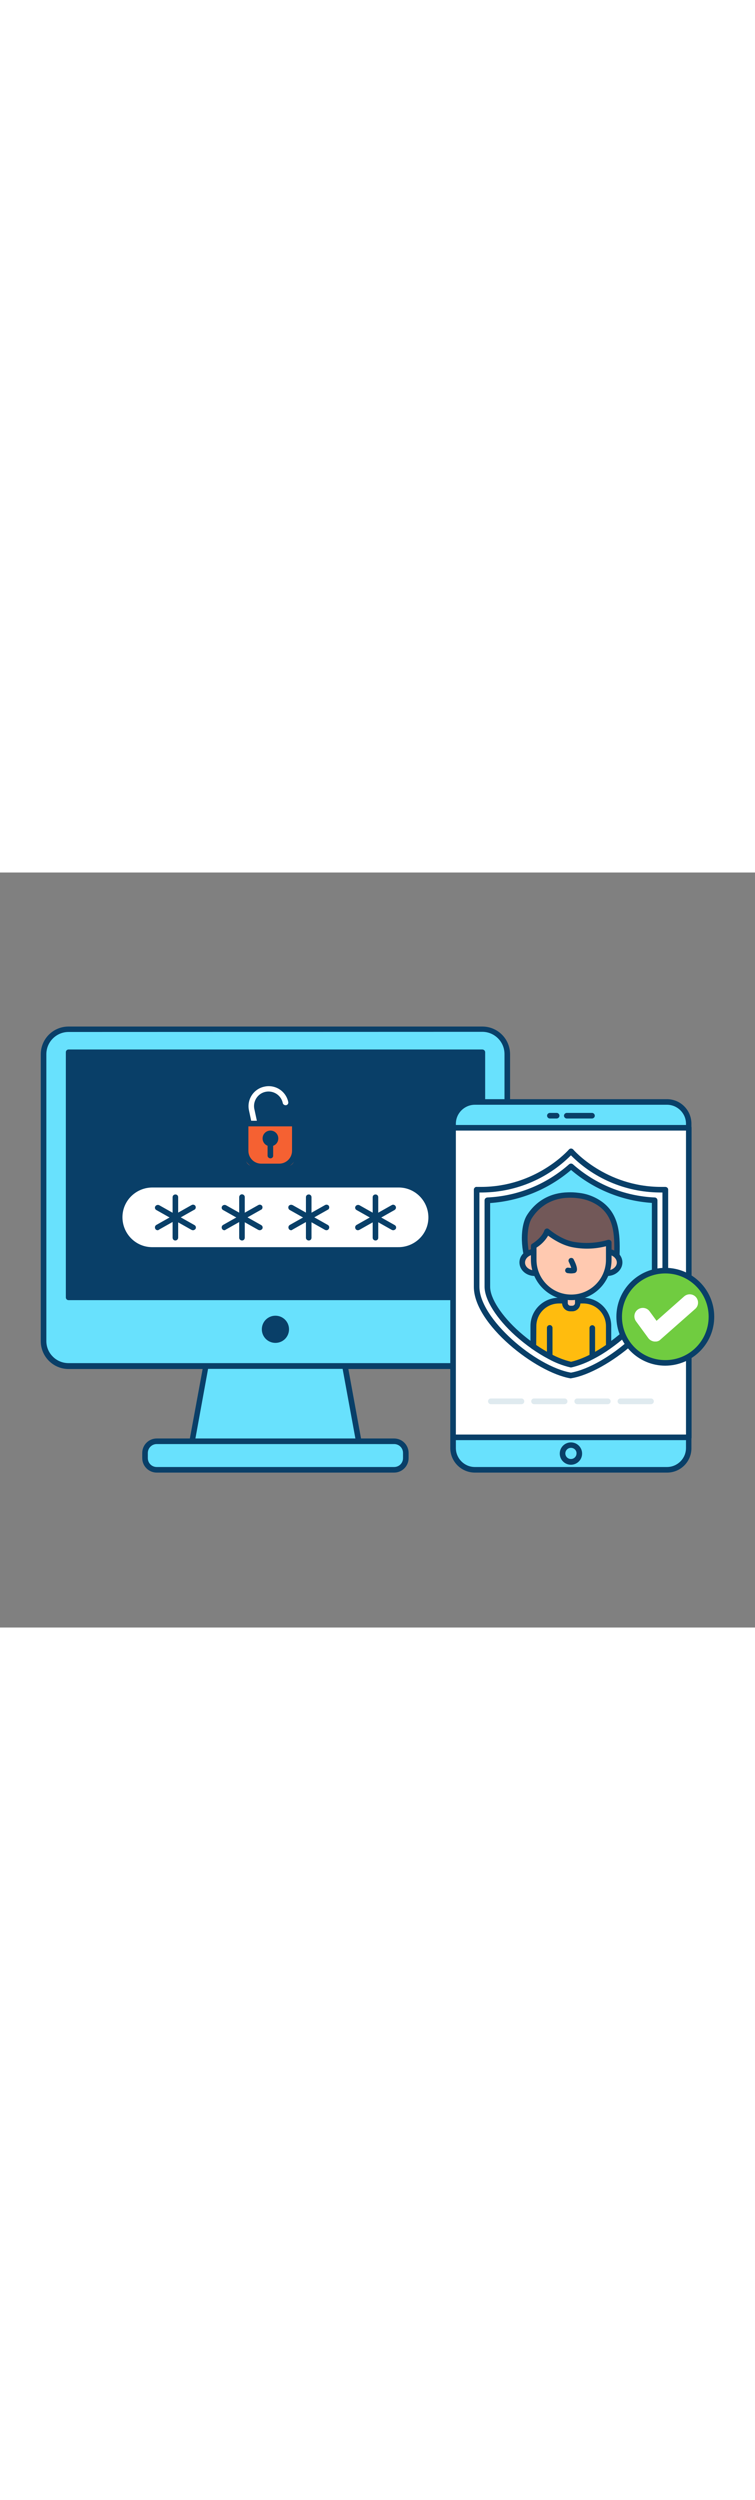 <svg version="1.1" id="Layer_1" xmlns="http://www.w3.org/2000/svg" xmlns:xlink="http://www.w3.org/1999/xlink" x="0px" y="0px" viewBox="0 0 500 500" style="width: 151px;" xml:space="preserve" data-imageid="authentication-1-86" imageName="Authentication 1" class="illustrations_image">
<rect x="0" y="0" width="500" height="500" fill="#808080" stroke="none"/>
<style type="text/css">
	.st0_authentication-1-86{fill:#68E1FD;}
	.st1_authentication-1-86{fill:#093F68;}
	.st2_authentication-1-86{fill:#FFFFFF;}
	.st3_authentication-1-86{fill:#FFBC0E;}
	.st4_authentication-1-86{fill:#725858;}
	.st5_authentication-1-86{fill:#FFC9B0;}
	.st6_authentication-1-86{fill:#DFEAEF;}
	.st7_authentication-1-86{fill:#70CC40;}
	.st8_authentication-1-86{fill:none;}
	.st9_authentication-1-86{fill:#F56132;}
</style>
<g id="device-2_authentication-1-86">
	<path class="st0_authentication-1-86 targetColor" d="M336,120.3v190c0,9.1-7.4,16.5-16.6,16.5c0,0,0,0,0,0h-274c-9.1,0-16.5-7.4-16.6-16.5v-190&#10;&#9;&#9;c0-9.1,7.4-16.6,16.6-16.6c0,0,0,0,0,0h274C328.5,103.7,336,111.1,336,120.3C336,120.3,336,120.3,336,120.3z" style="fill: rgb(104, 225, 253);"/>
	<path class="st1_authentication-1-86" d="M319.4,328.8h-274c-5.1,0-9.9-2.1-13.4-5.8c-3.2-3.4-5-7.9-5-12.6v-190c0-10.2,8.2-18.4,18.4-18.4h274&#10;&#9;&#9;c10.2,0,18.4,8.2,18.4,18.4v190C337.8,320.5,329.6,328.7,319.4,328.8z M45.4,105.6c-8.1,0-14.7,6.6-14.7,14.7v190&#10;&#9;&#9;c0,3.7,1.4,7.3,4,10c2.8,3,6.7,4.6,10.7,4.6h274c8.1,0,14.7-6.6,14.7-14.7v-190c0-8.1-6.6-14.7-14.7-14.7L45.4,105.6z"/>
	<rect x="45.4" y="119" class="st1_authentication-1-86" width="274" height="162.3"/>
	<path class="st1_authentication-1-86" d="M319.4,283.2h-274c-1,0-1.8-0.8-1.8-1.8c0,0,0,0,0,0V119c0-1,0.8-1.8,1.8-1.8h274c1,0,1.9,0.8,1.9,1.8&#10;&#9;&#9;c0,0,0,0,0,0v162.3C321.3,282.3,320.4,283.2,319.4,283.2z M47.2,279.5h270.3V120.9H47.2V279.5z"/>
	<polygon class="st0_authentication-1-86 targetColor" points="240.8,394.4 124,394.4 136.3,326.9 228.5,326.9 &#9;" style="fill: rgb(104, 225, 253);"/>
	<path class="st1_authentication-1-86" d="M240.8,396.2H124c-0.5,0-1.1-0.2-1.4-0.7c-0.4-0.4-0.5-1-0.4-1.5l12.4-67.4c0.2-0.9,0.9-1.5,1.8-1.5h92.1&#10;&#9;&#9;c0.9,0,1.7,0.6,1.8,1.5l12.3,67.4c0.1,0.5,0,1.1-0.4,1.5C241.9,395.9,241.4,396.2,240.8,396.2z M126.2,392.5h112.4l-11.7-63.8&#10;&#9;&#9;h-89.1L126.2,392.5z"/>
	<circle class="st1_authentication-1-86" cx="182.4" cy="302.5" r="7.2"/>
	<path class="st1_authentication-1-86" d="M182.4,311.5c-5,0-9-4-9-9s4-9,9-9s9,4,9,9S187.4,311.5,182.4,311.5z M182.4,297.1c-2.9,0-5.3,2.4-5.3,5.3&#10;&#9;&#9;c0,2.9,2.4,5.3,5.3,5.3c2.9,0,5.3-2.4,5.3-5.3l0,0C187.7,299.5,185.4,297.1,182.4,297.1z"/>
	<path class="st0_authentication-1-86 targetColor" d="M100.3,376.6h164.3c2.3,0,4.2,1.9,4.2,4.2v10.5c0,2.3-1.9,4.2-4.2,4.2H100.3c-2.3,0-4.2-1.9-4.2-4.2v-10.5&#10;&#9;&#9;C96.1,378.5,98,376.6,100.3,376.6z" style="fill: rgb(104, 225, 253);"/>
	<path class="st1_authentication-1-86" d="M261,397.4H103.8c-5.3,0-9.6-4.3-9.6-9.6v-3.4c0-5.3,4.3-9.6,9.6-9.6H261c5.3,0,9.6,4.3,9.6,9.6v3.4&#10;&#9;&#9;C270.6,393.1,266.3,397.4,261,397.4z M103.8,378.5c-3.3,0-5.9,2.7-5.9,5.9v3.4c0,3.3,2.6,5.9,5.9,5.9H261c3.3,0,5.9-2.6,5.9-5.9&#10;&#9;&#9;v-3.4c0-3.3-2.6-5.9-5.9-5.9H103.8z"/>
</g>
<g id="device-1_authentication-1-86">
	<path class="st0_authentication-1-86 targetColor" d="M314.1,151.9h128c7.8,0,14.1,6.3,14.1,14.1v215.5c0,7.8-6.3,14.1-14.1,14.1h-128c-7.8,0-14.1-6.3-14.1-14.1&#10;&#9;&#9;V166C300.1,158.2,306.4,151.9,314.1,151.9z" style="fill: rgb(104, 225, 253);"/>
	<path class="st1_authentication-1-86" d="M441.8,397.4H314.5c-9,0-16.3-7.3-16.3-16.3V166.4c0-9,7.3-16.3,16.3-16.3h127.2c9,0,16.2,7.3,16.2,16.3v214.7&#10;&#9;&#9;C458,390.1,450.7,397.4,441.8,397.4z M314.5,153.8c-6.9,0-12.6,5.6-12.6,12.6v214.7c0,6.9,5.6,12.6,12.6,12.6h127.2&#10;&#9;&#9;c6.9,0,12.6-5.6,12.6-12.6V166.4c0-6.9-5.6-12.6-12.6-12.6H314.5z"/>
	<rect x="300.1" y="169" class="st2_authentication-1-86" width="156.1" height="205"/>
	<path class="st1_authentication-1-86" d="M456.2,375.9H300.1c-1,0-1.8-0.8-1.8-1.8c0,0,0,0,0,0V169c0-1,0.8-1.8,1.8-1.8c0,0,0,0,0,0h156.1&#10;&#9;&#9;c1,0,1.8,0.8,1.8,1.9v205C458,375,457.3,375.9,456.2,375.9C456.2,375.9,456.2,375.9,456.2,375.9z M301.9,372.2h152.4V170.9H301.9&#10;&#9;&#9;L301.9,372.2z"/>
	<path class="st2_authentication-1-86" d="M378.1,184.6c0,0-22.6,26.7-62.5,25.4v64.3c0,22.9,38.9,54.9,62.5,58.8c23.6-4,62.5-35.9,62.5-58.8V210&#10;&#9;&#9;C400.8,211.3,378.1,184.6,378.1,184.6z"/>
	<path class="st1_authentication-1-86" d="M378.1,335h-0.3c-23-3.9-64-35.9-64-60.6V210c0-0.5,0.2-1,0.6-1.3c0.3-0.4,0.8-0.6,1.4-0.5c0.9,0,1.8,0,2.7,0&#10;&#9;&#9;c36.8,0,58.1-24.6,58.3-24.8c0.7-0.8,1.9-0.8,2.7-0.1c0,0,0.1,0.1,0.1,0.1c0.2,0.3,21.5,24.8,58.3,24.8c0.9,0,1.8,0,2.7,0&#10;&#9;&#9;c0.5,0,1,0.2,1.3,0.5c0.4,0.3,0.6,0.8,0.6,1.3v64.3c0,24.7-41.1,56.8-64,60.6L378.1,335z M317.5,211.9v62.4&#10;&#9;&#9;c0,21.1,37.1,52.8,60.6,56.9c23.5-4.2,60.6-35.8,60.6-56.9v-62.4c-22.7,0.3-44.6-8.5-60.6-24.6C362,203.4,340.2,212.2,317.5,211.9z&#10;&#9;&#9;"/>
	<path class="st0_authentication-1-86 targetColor" d="M433.5,217.1v57.2c0,8.2-7.7,20.2-20,31.2c-3.3,3-6.8,5.7-10.5,8.3c-3.5,2.5-7.1,4.7-10.9,6.7&#10;&#9;&#9;c-4.4,2.4-9.1,4.2-14,5.4c-4.9-1.2-9.6-3-14-5.4c-3.8-2-7.4-4.2-10.9-6.7c-3.6-2.6-7.1-5.3-10.4-8.3c-12.4-11-20-23-20-31.2v-57.2&#10;&#9;&#9;c20.5-1,40-8.9,55.4-22.5C393.5,208.2,413,216.1,433.5,217.1z" style="fill: rgb(104, 225, 253);"/>
	<path class="st1_authentication-1-86" d="M378.1,327.7c-0.1,0-0.3,0-0.4,0c-5.1-1.2-10-3.1-14.5-5.6c-3.8-2-7.5-4.3-11.1-6.8c-3.7-2.6-7.2-5.4-10.6-8.4&#10;&#9;&#9;c-12.7-11.4-20.6-24-20.6-32.6v-57.2c0-1,0.8-1.8,1.8-1.9c20.1-0.9,39.2-8.7,54.2-22c0.7-0.6,1.8-0.6,2.5,0&#10;&#9;&#9;c15,13.3,34.2,21.1,54.2,22c1,0,1.8,0.9,1.8,1.9v57.2c0,8.7-7.9,21.2-20.6,32.6c-3.4,3-6.9,5.8-10.6,8.4c-3.5,2.5-7.2,4.8-11.1,6.8&#10;&#9;&#9;c-4.6,2.5-9.5,4.4-14.5,5.6C378.4,327.7,378.2,327.7,378.1,327.7z M324.6,218.9v55.5c0,7.6,7.6,19.3,19.4,29.8&#10;&#9;&#9;c3.3,2.9,6.7,5.6,10.3,8.1c3.4,2.4,7,4.6,10.6,6.5c4.2,2.3,8.6,4,13.2,5.1c4.6-1.1,9-2.9,13.2-5.1c3.7-1.9,7.3-4.1,10.7-6.6&#10;&#9;&#9;c3.6-2.5,7-5.2,10.3-8.1c11.8-10.5,19.4-22.3,19.4-29.8v-55.5c-19.7-1.3-38.5-9-53.5-21.8C363.1,209.9,344.3,217.5,324.6,218.9z"/>
	<path class="st3_authentication-1-86" d="M403,300.4v13.5c-3.5,2.5-7.1,4.7-10.9,6.7c-4.4,2.4-9.1,4.2-14,5.4c-4.9-1.2-9.6-3-14-5.4&#10;&#9;&#9;c-3.8-2-7.4-4.2-10.9-6.7v-13.5c0-9.3,7.5-16.9,16.9-16.9c0,0,0,0,0,0h16.1C395.5,283.5,403,291,403,300.4z"/>
	<path class="st1_authentication-1-86" d="M378.1,327.7c-0.1,0-0.3,0-0.4,0c-5.1-1.2-10-3.1-14.5-5.6c-3.8-2-7.5-4.3-11.1-6.8c-0.5-0.3-0.8-0.9-0.8-1.5&#10;&#9;&#9;v-13.5c0-10.3,8.4-18.7,18.7-18.7h16.1c10.3,0,18.7,8.4,18.7,18.7v13.5c0,0.6-0.3,1.2-0.8,1.5c-3.5,2.5-7.2,4.8-11.1,6.8&#10;&#9;&#9;c-4.6,2.5-9.5,4.4-14.5,5.6C378.4,327.7,378.2,327.7,378.1,327.7z M355.1,312.9c3.2,2.2,6.5,4.2,9.9,6c4.2,2.3,8.6,4,13.2,5.1&#10;&#9;&#9;c4.6-1.1,9-2.9,13.2-5.1c3.4-1.8,6.7-3.8,9.9-6v-12.5c0-8.3-6.7-15-15-15l0,0h-16.1c-8.3,0-15,6.7-15,15l0,0L355.1,312.9z&#10;&#9;&#9; M403.1,313.9L403.1,313.9z"/>
	<path class="st4_authentication-1-86" d="M376.2,213.6c2.2-0.1,4.5,0,6.7,0.3c5.8,0.6,11.3,2.8,15.9,6.4c12.2,9.9,9.7,26.4,9.7,40.4h-59.4&#10;&#9;&#9;c-0.3-1.2,0.2-2.5,0.2-3.7c0-1.3-0.2-2.6-0.6-3.9c-0.7-3.3-1.1-6.6-1.2-9.9c-0.1-4.7,0.5-11,3-15.1c2.7-4.5,6.5-8.2,11.1-10.8&#10;&#9;&#9;C366.1,214.9,371.1,213.6,376.2,213.6z"/>
	<path class="st1_authentication-1-86" d="M408.5,262.5h-59.4c-0.8,0-1.5-0.5-1.8-1.3c-0.3-1.1-0.3-2.2,0-3.3c0.1-0.3,0.1-0.7,0.1-1&#10;&#9;&#9;c0-0.9-0.1-1.7-0.4-2.5l-0.2-0.9c-0.7-3.4-1.1-6.8-1.2-10.2c-0.1-3.9,0.3-11.2,3.2-16.1c2.9-4.7,6.9-8.7,11.8-11.4&#10;&#9;&#9;c4.7-2.6,10-3.9,15.4-4c2.3-0.1,4.7,0,7,0.3c6.1,0.6,12,3,16.8,6.8c11.2,9.1,10.8,23.2,10.5,35.7c-0.1,2.1-0.1,4.2-0.1,6.2&#10;&#9;&#9;C410.3,261.7,409.5,262.5,408.5,262.5z M350.9,258.8h55.7c0-1.5,0.1-2.9,0.1-4.4c0.3-12.2,0.6-24.8-9.1-32.7&#10;&#9;&#9;c-4.3-3.4-9.5-5.4-14.9-6c-2.1-0.3-4.3-0.4-6.4-0.3l0,0c-4.8,0.1-9.5,1.3-13.7,3.6c-4.3,2.4-7.9,5.9-10.5,10.1&#10;&#9;&#9;c-1.8,3-2.8,8.1-2.7,14.1c0.1,3.2,0.5,6.4,1.1,9.6l0.2,0.8c0.3,1.1,0.4,2.3,0.4,3.5c0,0.5-0.1,1-0.2,1.5&#10;&#9;&#9;C351,258.7,350.9,258.7,350.9,258.8L350.9,258.8z M376.2,213.6L376.2,213.6z"/>
	<path class="st5_authentication-1-86" d="M374.1,280.3h8.5l0,0v6.5c0,1.1-0.9,2-1.9,2h0H376c-1.1,0-2-0.9-2-1.9v0L374.1,280.3L374.1,280.3z"/>
	<path class="st1_authentication-1-86" d="M379,290.6h-1.3c-3,0-5.4-2.4-5.5-5.5v-4.9c0-1,0.8-1.9,1.9-1.9l0,0h8.5c1,0,1.8,0.8,1.8,1.8c0,0,0,0,0,0v4.9&#10;&#9;&#9;C384.4,288.1,382,290.6,379,290.6z M376,282.1v3c0,1,0.8,1.8,1.8,1.8h1.2c1,0,1.8-0.8,1.8-1.8v-3H376z"/>
	<ellipse class="st5_authentication-1-86" cx="354.1" cy="258.3" rx="8.2" ry="7.1"/>
	<path class="st1_authentication-1-86" d="M354.1,267.2c-5.6,0-10.1-4-10.1-9s4.5-8.9,10.1-8.9s10.1,4,10.1,8.9S359.7,267.2,354.1,267.2z M354.1,253&#10;&#9;&#9;c-3.5,0-6.4,2.4-6.4,5.3s2.9,5.2,6.4,5.2s6.4-2.4,6.4-5.2S357.6,253,354.1,253L354.1,253z"/>
	<ellipse class="st5_authentication-1-86" cx="402.1" cy="258.3" rx="8.2" ry="7.1"/>
	<path class="st1_authentication-1-86" d="M402.1,267.2c-5.6,0-10.1-4-10.1-9s4.5-8.9,10.1-8.9s10.1,4,10.1,8.9S407.7,267.2,402.1,267.2z M402.1,253&#10;&#9;&#9;c-3.5,0-6.4,2.4-6.4,5.3s2.9,5.2,6.4,5.2s6.4-2.4,6.4-5.2S405.6,253,402.1,253L402.1,253z"/>
	<path class="st5_authentication-1-86" d="M378.3,281.4L378.3,281.4c-13.7,0-24.8-11.1-24.8-24.8c0,0,0,0,0,0v-9.1c0,0,7-4.2,8.8-9.8&#10;&#9;&#9;c0,0,7.8,6.9,16.9,8.7c8,1.5,16.2,1.1,24-1.3v11.5C403.2,270.3,392.1,281.4,378.3,281.4C378.4,281.4,378.4,281.4,378.3,281.4z"/>
	<path class="st1_authentication-1-86" d="M378.3,283.2c-14.7,0-26.7-12-26.7-26.7v-9.1c0-0.7,0.3-1.3,0.9-1.6c0.1,0,6.4-3.9,8-8.8&#10;&#9;&#9;c0.2-0.6,0.7-1,1.3-1.2c0.6-0.2,1.2,0,1.7,0.4c0.1,0.1,7.6,6.6,16,8.3c7.7,1.4,15.5,1,23-1.2c1-0.3,2,0.2,2.4,1.1&#10;&#9;&#9;c0.1,0.2,0.1,0.4,0.1,0.6v11.5C405,271.3,393.1,283.2,378.3,283.2z M355.3,248.4v8.1c0,12.7,10.3,23,23,23s23-10.3,23-23l0,0v-9&#10;&#9;&#9;c-7.4,1.9-15,2.1-22.5,0.6c-6.8-1.4-12.8-5.4-15.8-7.6C361.1,243.7,358.5,246.4,355.3,248.4L355.3,248.4z"/>
	<path class="st1_authentication-1-86" d="M378.2,265.5c-0.8,0-1.6-0.1-2.4-0.2c-1-0.2-1.7-1.1-1.5-2.1c0,0,0,0,0,0c0.2-1,1.1-1.7,2.1-1.5&#10;&#9;&#9;c0.6,0.1,1.3,0.2,1.9,0.1c-0.4-1.3-1-2.7-1.6-3.9c-0.5-0.9-0.1-2,0.8-2.5c0.9-0.4,2-0.1,2.4,0.8c1.9,3.7,2.6,6.3,2,7.8&#10;&#9;&#9;c-0.3,0.7-0.9,1.2-1.6,1.3C379.7,265.4,378.9,265.5,378.2,265.5z"/>
	<path class="st1_authentication-1-86" d="M364.1,322.3c-1,0-1.9-0.8-1.9-1.9l0,0v-18.7c-0.1-1,0.7-1.9,1.7-2c1-0.1,1.9,0.7,2,1.7c0,0.1,0,0.2,0,0.3&#10;&#9;&#9;v18.7C365.9,321.5,365.1,322.3,364.1,322.3C364.1,322.3,364.1,322.3,364.1,322.3z"/>
	<path class="st1_authentication-1-86" d="M392.2,322.3c-1,0-1.8-0.8-1.8-1.8c0,0,0,0,0,0v-18.7c-0.1-1,0.7-1.9,1.7-2c1-0.1,1.9,0.7,2,1.7&#10;&#9;&#9;c0,0.1,0,0.2,0,0.3v18.7C394,321.5,393.2,322.3,392.2,322.3L392.2,322.3z"/>
	<path class="st6_authentication-1-86" d="M345.3,352.1h-20.2c-1,0-1.9-0.8-1.9-1.9s0.8-1.9,1.9-1.9h20.2c1,0,1.9,0.8,1.9,1.9S346.4,352.1,345.3,352.1&#10;&#9;&#9;L345.3,352.1L345.3,352.1z"/>
	<path class="st6_authentication-1-86" d="M373.9,352.1h-20.2c-1,0-1.9-0.8-1.9-1.9s0.8-1.9,1.9-1.9h20.2c1,0,1.9,0.8,1.9,1.9S374.9,352.1,373.9,352.1&#10;&#9;&#9;L373.9,352.1z"/>
	<path class="st6_authentication-1-86" d="M402.5,352.1h-20.2c-1,0-1.9-0.8-1.9-1.9s0.8-1.9,1.9-1.9h20.2c1,0,1.9,0.8,1.9,1.9S403.5,352.1,402.5,352.1z"/>
	<path class="st6_authentication-1-86" d="M431.1,352.1h-20.2c-1,0-1.9-0.8-1.9-1.9s0.8-1.9,1.9-1.9l0,0h20.2c1,0,1.9,0.8,1.9,1.9&#10;&#9;&#9;S432.1,352.1,431.1,352.1L431.1,352.1z"/>
	<circle class="st7_authentication-1-86" cx="440.6" cy="294.2" r="30.5"/>
	<path class="st1_authentication-1-86" d="M440.6,326.6c-17.9,0-32.4-14.5-32.4-32.4s14.5-32.4,32.4-32.4s32.4,14.5,32.4,32.4c0,0,0,0,0,0&#10;&#9;&#9;C473,312.1,458.5,326.5,440.6,326.6z M440.6,265.5c-15.8,0-28.7,12.8-28.7,28.7s12.8,28.7,28.7,28.7s28.7-12.8,28.7-28.7&#10;&#9;&#9;C469.3,278.3,456.5,265.5,440.6,265.5z"/>
	<path class="st2_authentication-1-86" d="M433.9,310.6c-0.2,0-0.4,0-0.6,0c-1.6-0.2-3-1-3.9-2.2l-8.2-11.2c-1.8-2.5-1.3-6,1.2-7.8&#10;&#9;&#9;c2.5-1.8,6-1.3,7.8,1.2l4.6,6.3l18.3-16.2c2.3-2,5.8-1.8,7.8,0.5c2,2.3,1.8,5.8-0.5,7.8l-22.9,20.2&#10;&#9;&#9;C436.6,310.2,435.2,310.7,433.9,310.6z"/>
	<circle class="st0_authentication-1-86 targetColor" cx="378.1" cy="384.8" r="5.6" style="fill: rgb(104, 225, 253);"/>
	<path class="st1_authentication-1-86" d="M378.1,392.2c-4.1,0-7.4-3.3-7.4-7.4s3.3-7.4,7.4-7.4c4.1,0,7.4,3.3,7.4,7.4&#10;&#9;&#9;C385.5,388.9,382.2,392.2,378.1,392.2z M378.1,381c-2.1,0-3.7,1.7-3.7,3.7c0,2.1,1.7,3.7,3.7,3.7c2.1,0,3.7-1.7,3.7-3.7&#10;&#9;&#9;c0,0,0,0,0,0C381.9,382.7,380.2,381,378.1,381C378.1,381,378.1,381,378.1,381L378.1,381z"/>
	<path class="st1_authentication-1-86" d="M368.5,162.9h-4.2c-1,0.1-1.9-0.7-2-1.7c-0.1-1,0.7-1.9,1.7-2c0.1,0,0.2,0,0.3,0h4.2c1-0.1,1.9,0.7,2,1.7&#10;&#9;&#9;c0.1,1-0.7,1.9-1.7,2C368.7,162.9,368.6,162.9,368.5,162.9z"/>
	<path class="st1_authentication-1-86" d="M391.9,162.9h-16.4c-1,0.1-1.9-0.7-2-1.7c-0.1-1,0.7-1.9,1.7-2c0.1,0,0.2,0,0.3,0h16.4c1-0.1,1.9,0.7,2,1.7&#10;&#9;&#9;c0.1,1-0.7,1.9-1.7,2C392.1,162.9,392,162.9,391.9,162.9z"/>
</g>
<g id="pin_authentication-1-86">
	<path class="st2_authentication-1-86" d="M98.3,206.8h168.2c10.3,0,18.6,8.3,18.6,18.6v6c0,10.3-8.3,18.6-18.6,18.6H98.3c-10.3,0-18.6-8.3-18.6-18.6v-6&#10;&#9;&#9;C79.7,215.1,88,206.8,98.3,206.8z"/>
	<path class="st1_authentication-1-86" d="M263.5,251.9H101.3c-13,0-23.5-10.5-23.5-23.5s10.5-23.5,23.5-23.5l0,0h162.2c13,0,23.5,10.5,23.5,23.5&#10;&#9;&#9;S276.5,251.9,263.5,251.9z M101.3,208.6c-10.9-0.2-20,8.4-20.2,19.3s8.4,20,19.3,20.2c0.3,0,0.6,0,0.9,0h162.2&#10;&#9;&#9;c10.9,0.2,20-8.4,20.2-19.3s-8.4-20-19.3-20.2c-0.3,0-0.6,0-0.9,0H101.3z"/>
	<path class="st1_authentication-1-86" d="M116.1,243.7c-1,0-1.8-0.8-1.8-1.9l0,0V215c0-1,0.8-1.8,1.9-1.8c1,0,1.8,0.8,1.8,1.8v26.9&#10;&#9;&#9;C117.9,242.9,117.1,243.7,116.1,243.7z"/>
	<line class="st8_authentication-1-86" x1="127.8" y1="221.8" x2="104.4" y2="235"/>
	<path class="st1_authentication-1-86" d="M104.4,236.9c-1,0-1.8-0.8-1.8-1.9c0-0.7,0.4-1.3,0.9-1.6l23.4-13.2c0.9-0.5,2-0.2,2.5,0.6&#10;&#9;&#9;c0.5,0.9,0.2,2-0.6,2.5c0,0-0.1,0-0.1,0l-23.4,13.2C105,236.8,104.7,236.9,104.4,236.9z"/>
	<line class="st8_authentication-1-86" x1="104.4" y1="221.8" x2="127.8" y2="235"/>
	<path class="st1_authentication-1-86" d="M127.8,236.9c-0.3,0-0.6-0.1-0.9-0.2l-23.4-13.2c-0.9-0.5-1.2-1.7-0.6-2.5c0.5-0.8,1.6-1.1,2.5-0.7l23.4,13.2&#10;&#9;&#9;c0.9,0.5,1.2,1.6,0.7,2.5C129.1,236.5,128.5,236.9,127.8,236.9L127.8,236.9z"/>
	<path class="st1_authentication-1-86" d="M160.3,243.7c-1,0-1.9-0.8-1.9-1.8v0V215c0-1,0.8-1.9,1.8-1.9s1.9,0.8,1.9,1.8c0,0,0,0,0,0v26.9&#10;&#9;&#9;C162.1,242.9,161.3,243.7,160.3,243.7z"/>
	<line class="st8_authentication-1-86" x1="172" y1="221.8" x2="148.6" y2="235"/>
	<path class="st1_authentication-1-86" d="M148.6,236.9c-1,0-1.8-0.8-1.8-1.9c0-0.7,0.4-1.3,0.9-1.6l23.4-13.2c0.9-0.5,2-0.2,2.5,0.6&#10;&#9;&#9;c0.5,0.9,0.2,2-0.6,2.5c0,0-0.1,0-0.1,0l-23.4,13.2C149.2,236.8,148.9,236.9,148.6,236.9z"/>
	<line class="st8_authentication-1-86" x1="148.6" y1="221.8" x2="172" y2="235"/>
	<path class="st1_authentication-1-86" d="M172,236.9c-0.3,0-0.6-0.1-0.9-0.2l-23.4-13.2c-0.9-0.5-1.2-1.7-0.6-2.5c0.5-0.8,1.6-1.1,2.5-0.7l23.4,13.2&#10;&#9;&#9;c0.9,0.5,1.2,1.6,0.7,2.5C173.3,236.5,172.7,236.9,172,236.9z"/>
	<path class="st1_authentication-1-86" d="M204.5,243.7c-1,0-1.9-0.8-1.9-1.8v0V215c0-1,0.8-1.8,1.9-1.8c1,0,1.8,0.8,1.8,1.8v26.9&#10;&#9;&#9;C206.3,242.9,205.5,243.7,204.5,243.7z"/>
	<line class="st8_authentication-1-86" x1="216.2" y1="221.8" x2="192.8" y2="235"/>
	<path class="st1_authentication-1-86" d="M192.8,236.9c-1,0-1.8-0.8-1.8-1.9c0-0.7,0.4-1.3,0.9-1.6l23.4-13.2c0.9-0.5,2-0.2,2.5,0.6&#10;&#9;&#9;c0.5,0.9,0.2,2-0.6,2.5c0,0-0.1,0-0.1,0l-23.4,13.2C193.4,236.8,193.1,236.9,192.8,236.9z"/>
	<line class="st8_authentication-1-86" x1="192.8" y1="221.8" x2="216.2" y2="235"/>
	<path class="st1_authentication-1-86" d="M216.2,236.9c-0.3,0-0.6-0.1-0.9-0.2l-23.4-13.2c-0.9-0.5-1.2-1.6-0.8-2.5c0.5-0.9,1.6-1.2,2.5-0.8&#10;&#9;&#9;c0,0,0.1,0,0.1,0l23.4,13.2c0.9,0.5,1.2,1.6,0.7,2.5C217.5,236.5,216.9,236.9,216.2,236.9z"/>
	<path class="st1_authentication-1-86" d="M248.7,243.7c-1,0-1.9-0.8-1.9-1.8v0V215c0-1,0.8-1.8,1.9-1.8c1,0,1.8,0.8,1.8,1.8v26.9&#10;&#9;&#9;C250.5,242.9,249.7,243.7,248.7,243.7z"/>
	<line class="st8_authentication-1-86" x1="260.4" y1="221.8" x2="237" y2="235"/>
	<path class="st1_authentication-1-86" d="M237,236.9c-1,0-1.8-0.8-1.8-1.9c0-0.7,0.4-1.3,0.9-1.6l23.4-13.2c0.9-0.5,2-0.1,2.5,0.8&#10;&#9;&#9;c0.5,0.9,0.2,1.9-0.7,2.5l-23.4,13.2C237.6,236.8,237.3,236.9,237,236.9z"/>
	<line class="st8_authentication-1-86" x1="237" y1="221.8" x2="260.4" y2="235"/>
	<path class="st1_authentication-1-86" d="M260.4,236.9c-0.3,0-0.6-0.1-0.9-0.2l-23.4-13.2c-0.9-0.5-1.2-1.7-0.6-2.5c0.5-0.8,1.6-1.1,2.5-0.7l23.4,13.2&#10;&#9;&#9;c0.9,0.5,1.2,1.6,0.7,2.5C261.7,236.5,261.1,236.9,260.4,236.9z"/>
</g>
<g id="padlock_authentication-1-86">
	<path class="st2_authentication-1-86" d="M169.1,170.3c-0.9,0-1.6-0.6-1.8-1.5l-2.4-11.2c-1.6-7.2,3-14.3,10.2-15.8c7.2-1.6,14.3,3,15.8,10.2l0,0&#10;&#9;&#9;c0.2,1-0.5,2-1.5,2.1c-0.9,0.1-1.8-0.4-2.1-1.3c-1-5.2-6.1-8.6-11.3-7.6s-8.6,6.1-7.6,11.3c0,0.1,0.1,0.3,0.1,0.4l2.4,11.2&#10;&#9;&#9;c0.2,1-0.4,2-1.4,2.2C169.4,170.3,169.3,170.3,169.1,170.3z"/>
	<path class="st9_authentication-1-86" d="M162.6,166.3h32.6l0,0v22.8c0,3.1-2.5,5.6-5.6,5.6l0,0h-21.4c-3.1,0-5.6-2.5-5.6-5.6l0,0V166.3L162.6,166.3z"/>
	<path class="st1_authentication-1-86" d="M184.9,196.6H173c-6.7,0-12.2-5.5-12.2-12.2v-18.1c0-1,0.8-1.9,1.8-1.9h0h32.6c1,0,1.9,0.8,1.9,1.8v0v18.1&#10;&#9;&#9;C197.1,191.1,191.6,196.5,184.9,196.6z M164.5,168.1v16.2c0,4.7,3.8,8.5,8.5,8.5h11.9c4.7,0,8.5-3.8,8.5-8.5v-16.2H164.5z"/>
	<circle class="st1_authentication-1-86" cx="179.1" cy="176.1" r="3.3"/>
	<path class="st1_authentication-1-86" d="M179.1,181.3c-2.9,0-5.2-2.3-5.2-5.2s2.3-5.2,5.2-5.2c2.9,0,5.2,2.3,5.2,5.2C184.3,179,182,181.3,179.1,181.3z&#10;&#9;&#9; M179.1,174.6c-0.8,0-1.5,0.7-1.5,1.5s0.7,1.5,1.5,1.5c0.8,0,1.5-0.7,1.5-1.5S179.9,174.6,179.1,174.6&#10;&#9;&#9;C179.1,174.6,179.1,174.6,179.1,174.6z"/>
	<path class="st1_authentication-1-86" d="M179.1,189.3c-1,0-1.9-0.8-1.9-1.8v0v-10c0-1,0.8-1.8,1.9-1.8c1,0,1.8,0.8,1.8,1.8v10&#10;&#9;&#9;C181,188.5,180.1,189.3,179.1,189.3z"/>
</g>
</svg>
